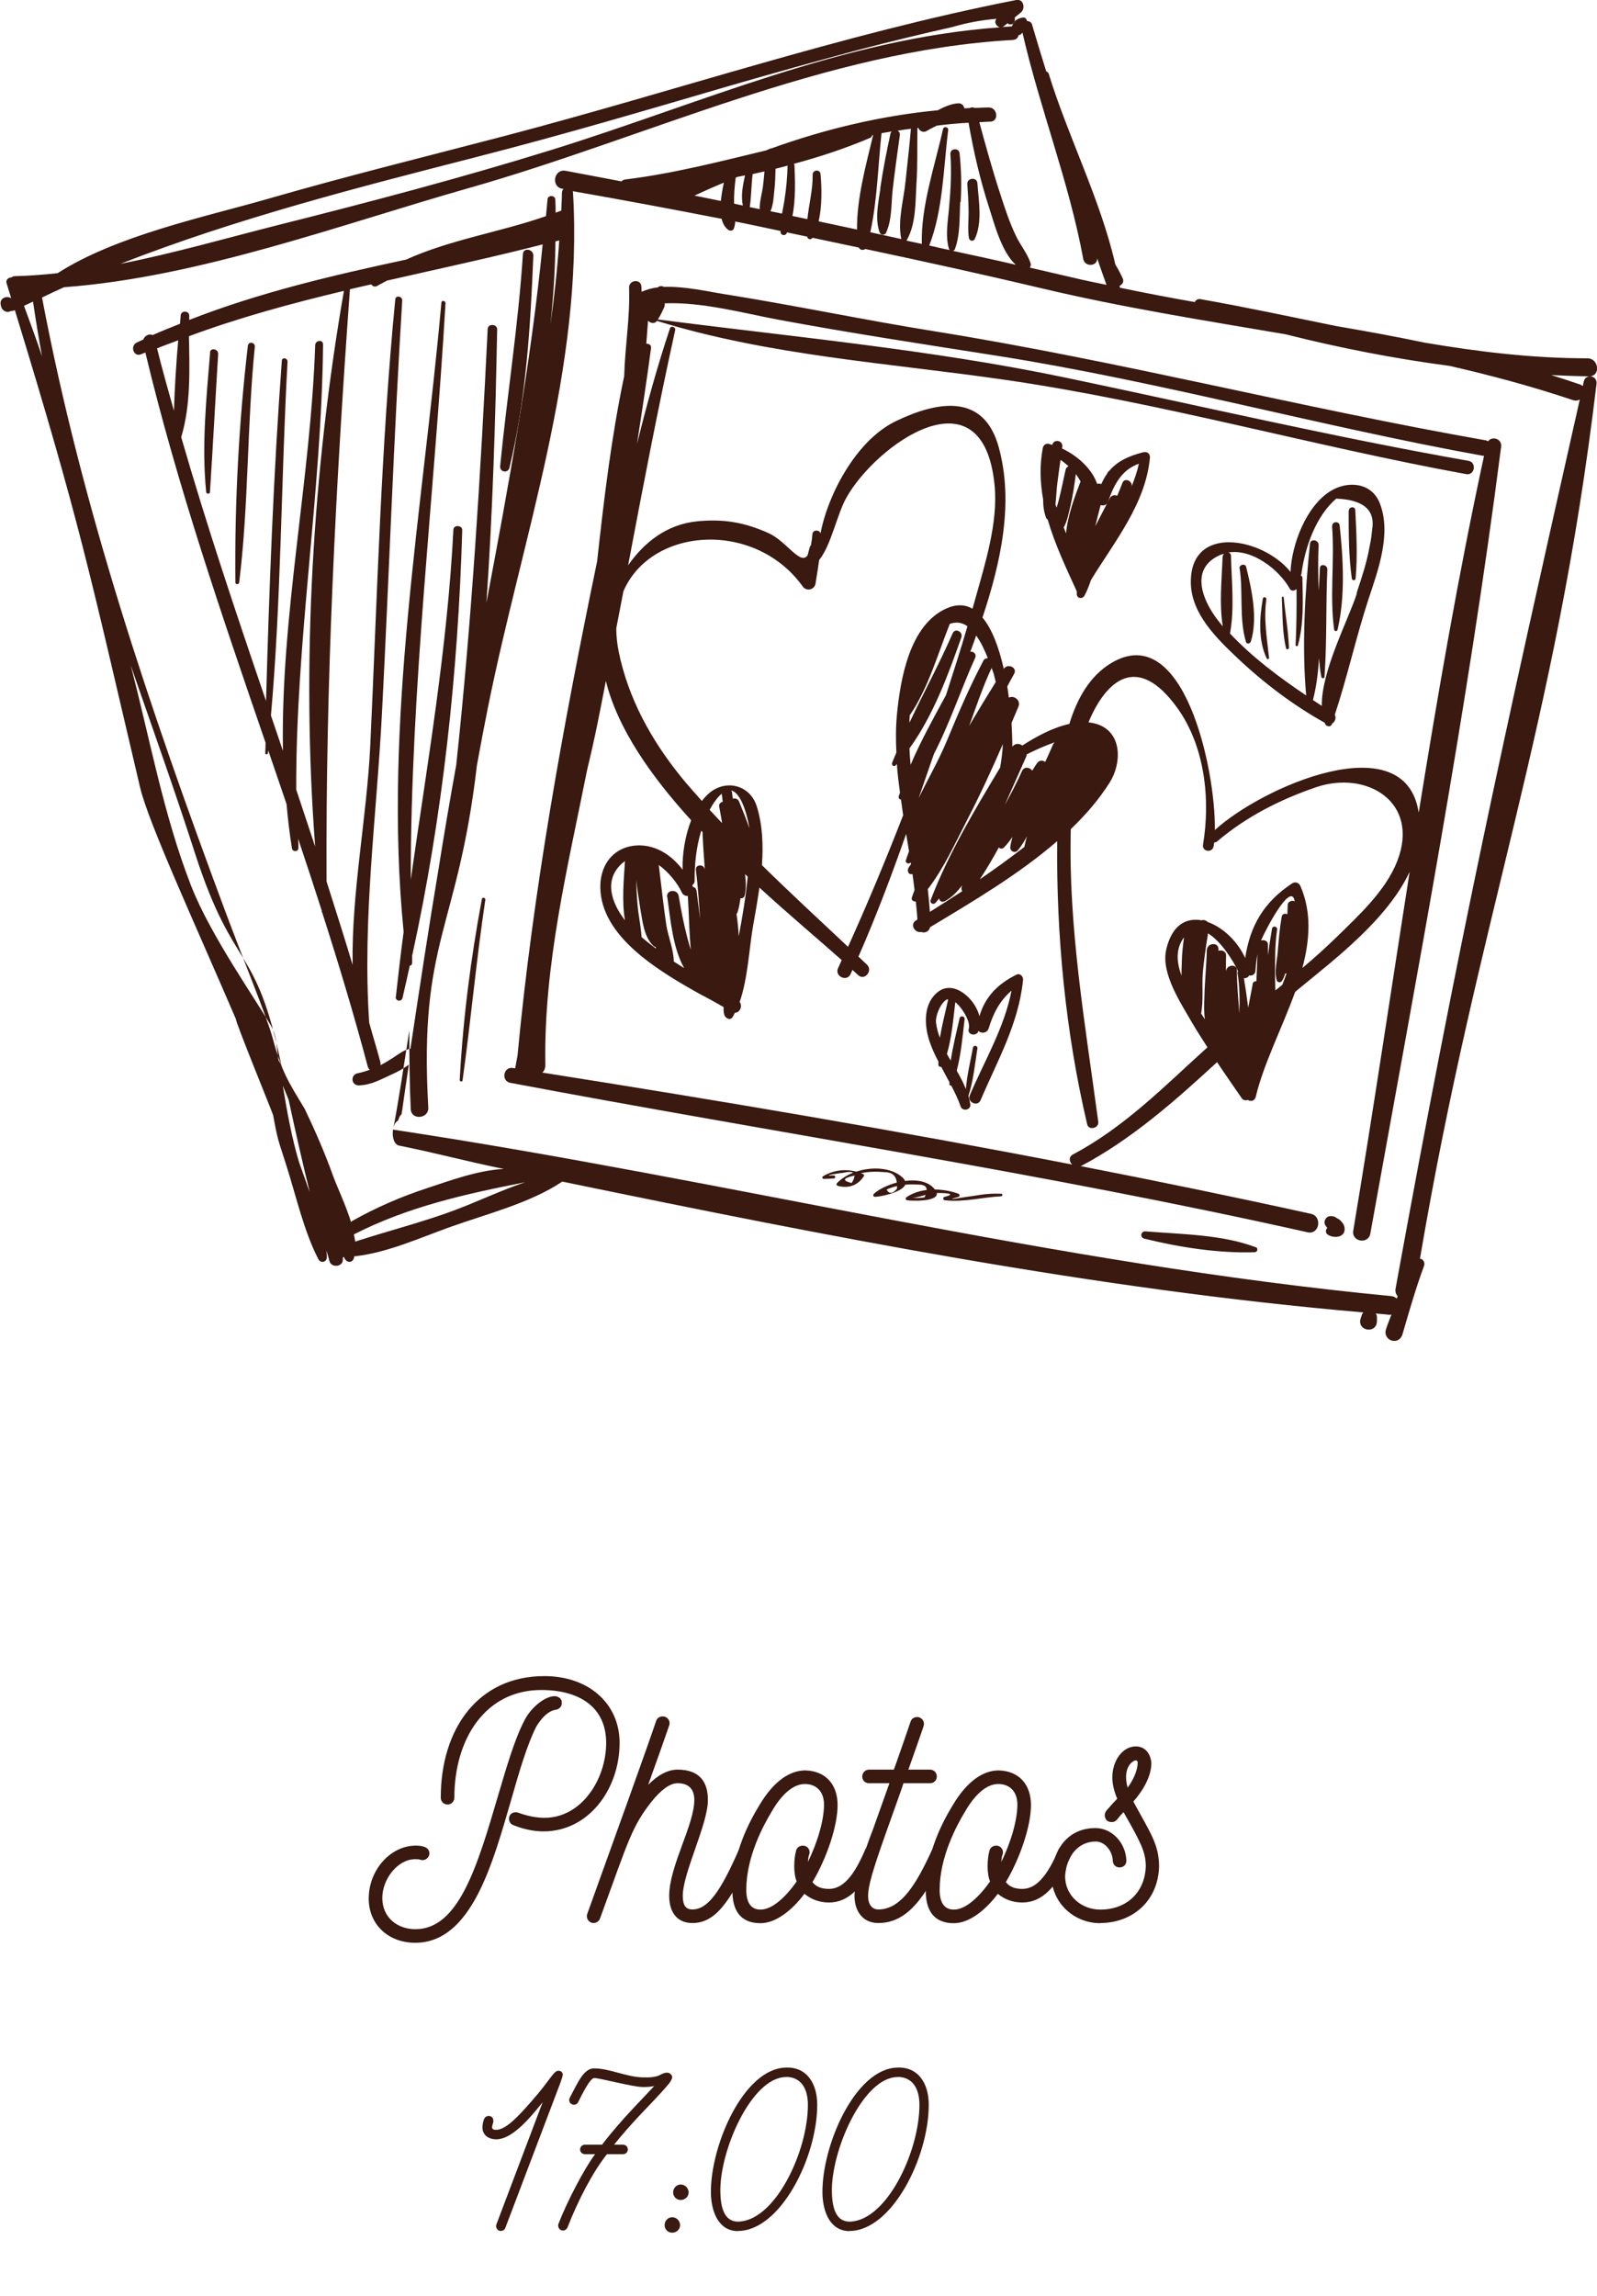 <?xml version="1.0" encoding="UTF-8"?>
<svg id="Layer_2" data-name="Layer 2" xmlns="http://www.w3.org/2000/svg" viewBox="0 0 101.09 145.33">
  <defs>
    <style>
      .cls-1 {
        fill-rule: evenodd;
      }

      .cls-1, .cls-2 {
        fill: #391910;
      }
    </style>
  </defs>
  <g id="Layer_1-2" data-name="Layer 1">
    <g>
      <g>
        <path class="cls-2" d="m32.37,113.88c-1.16,3.96-2.49,9.09-6.09,9.09-1.68,0-2.94-1.14-2.94-2.8,0-1.8,1.37-3.35,2.98-3.35.43,0,.86.1.86.49,0,.29-.29.49-.55.41-.1-.04-.22-.04-.35-.04-1.12,0-2.08,1.27-2.08,2.45,0,1.25.96,1.98,2.1,1.98,2.74,0,3.92-4,5.23-8.46.55-1.86,1.06-3.6,1.66-4.74.39-.8,1.29-1.55,1.92-1.55.2,0,.43.14.45.35.04.33-.18.47-.37.51-.53.06-1,.65-1.25,1.08-.55,1.08-1.06,2.78-1.57,4.58Zm2.04,2.04c-.63,0-1.27-.14-1.9-.39-.18-.06-.29-.22-.29-.41,0-.27.2-.41.41-.41.06,0,.1,0,.16.02.57.21,1.14.33,1.68.33,2.35,0,3.9-2.45,3.9-4.74s-1.72-3.35-4.11-3.35c-3.51,0-5.5,3.06-5.5,6.82,0,.22-.18.43-.43.43s-.43-.2-.43-.43c0-4.35,2.35-7.7,6.56-7.7,2.78,0,4.76,1.72,4.76,4.23,0,2.9-1.94,5.6-4.82,5.6Z"/>
        <path class="cls-2" d="m47.61,117.27s-.02.1-.04.16c-1.39,3.08-2.35,4.29-3.74,4.29-1,0-1.47-.72-1.47-1.72,0-1.88,1.59-4.49,1.59-6.07,0-.59-.27-1.06-1.06-1.06-.51,0-1.08.47-1.61,1.12-1.29,1.63-1.47,2.43-3.29,7.42-.08.25-.33.35-.55.29-.22-.08-.35-.33-.27-.55,1.94-5.39,3.7-10.26,4.37-12.24.06-.16.22-.27.41-.27.31,0,.51.31.41.57-.18.53-.63,1.82-1.33,3.76.59-.59,1.21-.96,1.86-.96,1.45,0,1.92.84,1.92,1.92,0,1.55-1.59,4.6-1.59,6.07,0,.59.18.86.61.86.98,0,1.78-1.14,2.94-3.78.08-.16.22-.26.39-.26.06,0,.12.02.18.04.16.08.27.22.27.41Z"/>
        <path class="cls-2" d="m52.47,120.42c-.57,0-1.1-.18-1.55-.55-.76,1.02-1.8,1.86-2.78,1.86-1.33,0-1.78-.88-1.78-2.06,0-2.37,1.06-4.35,1.74-5.46.86-1.43,1.86-2.15,2.88-2.15,1.35.04,2.04.96,2.04,2.19,0,1.29-.65,3.29-1.59,4.88.22.29.57.43,1.04.43.86,0,1.57-.78,2.29-2.47.06-.16.23-.26.39-.26.31,0,.53.31.41.59-.9,2.06-1.86,3-3.08,3Zm-1.25-3.04c-.06.16-.06.33-.08.47.63-1.27,1.02-2.68,1.02-3.62,0-.86-.51-1.31-1.21-1.31-.78,0-1.51.72-2.1,1.74-.53.88-1.61,2.86-1.61,4.96,0,.74.25,1.25.9,1.25.76,0,1.61-.82,2.29-1.78-.22-.53-.18-1.43-.04-1.94.04-.2.22-.33.43-.33.29,0,.49.26.41.55Z"/>
        <path class="cls-2" d="m59.85,117.25c0,.06-.02.12-.04.18-1.18,2.55-2.33,4.29-4.21,4.29-.98,0-1.51-.74-1.51-1.72,0-.76.51-2.53,1.17-4.21l1.04-2.92h-1.29c-.25,0-.43-.18-.43-.43,0-.22.18-.43.43-.43h1.57c.04-.08,1.04-2.96,1.06-3.04.06-.18.22-.29.41-.29.31,0,.51.31.41.57.06-.12-.82,2.37-.96,2.76h1.37c.25,0,.43.2.43.43,0,.25-.18.43-.43.43h-1.68c-.12.39-.47,1.33-1.14,3.23-.84,2.37-1.1,3.31-1.1,3.9,0,.55.25.86.65.86,1.47,0,2.45-1.7,3.41-3.8.08-.14.25-.25.41-.25.06,0,.12.02.18.04.14.08.25.22.25.39Z"/>
        <path class="cls-2" d="m64.71,120.42c-.57,0-1.1-.18-1.55-.55-.76,1.02-1.8,1.86-2.78,1.86-1.33,0-1.78-.88-1.78-2.06,0-2.37,1.06-4.35,1.74-5.46.86-1.43,1.86-2.15,2.88-2.15,1.35.04,2.04.96,2.04,2.19,0,1.29-.65,3.29-1.59,4.88.22.29.57.43,1.04.43.86,0,1.57-.78,2.29-2.47.06-.16.22-.26.39-.26.31,0,.53.31.41.59-.9,2.06-1.86,3-3.08,3Zm-1.25-3.04c-.06.16-.06.33-.08.47.63-1.27,1.02-2.68,1.02-3.62,0-.86-.51-1.31-1.21-1.31-.78,0-1.51.72-2.1,1.74-.53.88-1.61,2.86-1.61,4.96,0,.74.25,1.25.9,1.25.76,0,1.61-.82,2.29-1.78-.22-.53-.18-1.43-.04-1.94.04-.2.22-.33.43-.33.29,0,.49.26.41.55Z"/>
        <path class="cls-2" d="m69.65,121.73c-1.7,0-3.09-1.33-3.09-2.98.12-1.84,1.14-3.04,2.78-3.04,1.06,0,1.92.94,1.96,2.06,0,.25-.18.43-.43.43s-.43-.18-.43-.43c-.04-.69-.55-1.21-1.08-1.21-1.12,0-1.86.94-1.94,2.19,0,1.25,1.04,2.12,2.23,2.12,1.65,0,2.84-1.08,2.88-2.78-.02-.9-.33-1.49-1.41-3.39-.14.14-.29.31-.41.47-.08.1-.2.16-.33.16-.1,0-.22-.02-.31-.1-.1-.08-.14-.23-.14-.35,0-.08.04-.18.1-.27.25-.29.45-.51.69-.76-.18-.43-.31-.88-.31-1.35,0-1.06.65-1.96,1.49-1.96.59,0,.94.47.98,1.06,0,.82-.51,1.72-1.14,2.43,1.06,1.96,1.61,2.68,1.63,4.07-.04,2.21-1.67,3.62-3.74,3.62Zm2.37-10.11c0-.29-.22-.22-.43-.02-.25.25-.31.61-.31.9,0,.22.04.43.1.65.33-.45.63-1.08.63-1.53Z"/>
      </g>
      <g>
        <path class="cls-1" d="m84.86,77.26c-.07-.07-.17-.12-.26-.17-.07-.04-.23-.15-.15-.08-.12-.04-.21-.05-.34-.02-.2.06-.33.33-.24.52.04.08.09.15.15.21,0,.01-.02.02-.03.04-.09.1-.08.28.03.37.36.27,1.17.23,1.09-.41-.02-.19-.12-.33-.26-.46Z"/>
        <path class="cls-1" d="m63.38,75.56c-.46-.02-.88,0-1.34.07-.29.05-.58.09-.88.13-.15.02-1.57.28-.49,0,.09-.02.09-.17,0-.2-.45-.17-.97-.26-1.49-.27-.4-.52-1.14-.64-1.89-.54-.03-.07-.08-.15-.16-.22-.7-.64-1.92-.7-2.93-.37-.71-.19-1.48-.09-2.11.3-.08.05-.02.17.06.16.21,0,.42-.02.64-.03.12,0,.1-.19-.02-.19-.92.05.44-.16.62-.17.31-.07.51-.07.61,0-.41.16-.77.39-1.03.67-.05.06,0,.14.06.16.67.18,1.27-.02,1.65-.61.03-.05.02-.1-.03-.13-.05-.02-.1-.04-.15-.06.48-.11,1-.11,1.48-.07.48,0,.74.22.79.66-.59.16-1.13.42-1.45.71-.06.05-.06.18.04.19.3.02,1.74-.27,1.94-.76.27-.03.54-.03.8-.01.37-.01.56.1.56.34-.46.06-.91.2-1.28.46-.08.05-.05.18.04.19.25.05,1.99.11,1.88-.46.39,0,1.38.02.48.25-.11.03-.09.2.02.21,1.2.14,2.37-.19,3.57-.25.1,0,.11-.17,0-.17Zm-9.47-.68c-.6-.15-.56-.3.12-.46.02,0,.04-.01.06-.02,0,.12-.05.27-.18.48Zm2.2.42c.21-.1.44-.17.67-.23,0,.06,0,.11,0,.17-.28.33-.5.35-.66.05Zm2.41.49c-.27.04-.54.05-.82.02.25.02.57-.09.89-.18-.02.05-.04.11-.07.16Z"/>
        <path class="cls-1" d="m84.24,31.07c-1.56.95-2.48,3.4-2.55,5.13-1.74-2.17-6.38-3.07-6.31.71.04,1.96,1.65,3.51,2.98,4.77,1.63,1.54,3.53,2.98,5.5,4.07,0,.02.01.05.02.07.07.17.36.22.43.02,0,0,0-.02,0-.03.19-.11.3-.37.18-.56.79-2.38,1.35-4.93,2.14-7.34.61-1.84,1.46-4.14.71-6.06-.53-1.34-2.05-1.42-3.1-.78Zm-6.92,8.47c-1.09-1.26-2.19-3.53-.04-4.43.07-.03.13-.03.2-.05-.05.05-.08.11-.09.19-.05,1.42-.22,2.96.01,4.38-.03-.03-.06-.05-.08-.08Zm8.57-1.98c-.55,1.71-2.25,4.88-2.22,7.12-.19-.12-.37-.25-.56-.37.22-.86.33-1.75.38-2.65.04.4.07.79.15,1.18.02.11.19.13.2,0,.16-2.26.08-4.54.18-6.8.01-.3-.46-.39-.47-.08-.02.48-.05.96-.08,1.45-.03-.98-.05-1.95,0-2.89.02-.35-.51-.46-.55-.1-.32,3.11-.52,6.47-.24,9.6-1.72-1.16-3.39-2.4-4.82-3.92,0,0,0,0,0-.01.29-1.58.1-3.3.06-4.91,0-.13-.08-.19-.17-.21,1.52-.25,3.22,1.09,3.89,2.29.1.18.31.14.43.02.01,1.18,0,2.35-.06,3.54,0,.09.12.12.15.02.38-1.4.31-2.84.28-4.27,0-.08-.04-.12-.1-.14.01-.03.03-.06.04-.11.22-1.66.9-3.64,2.2-4.76,1.74.07,2.5.73,2.27,2-.03.35-.08.71-.16,1.05-.17,1-.51,1.99-.82,2.94Z"/>
        <path class="cls-1" d="m72.39,28.62c-1.02.26-1.68.6-2.18,1.19-.02.02-.05.02-.07.06-.03.04-.05.09-.07.13-.14.18-.25.41-.36.64-.08-.03-.18-.04-.26-.01-.34-.98-1.26-1.79-2.22-2.24,0-.04,0-.07.01-.11.06-.41-.54-.52-.63-.12-.08-.02-.16-.05-.23-.07-.18-.04-.34.1-.37.26-.21,1.11-.17,2.19.02,3.26,0,.41.05.81.19,1.17.02.05.06.08.1.11.45,1.56,1.17,3.07,1.84,4.54,0,.07,0,.14,0,.2.03.26.36.3.48.08.18-.31.3-.66.42-1,1.48-2.42,3.46-4.82,3.73-7.74.02-.25-.18-.41-.41-.34Zm-4.94,1.12c-.14.64-.27,1.28-.43,1.92-.04.16-.09.31-.14.47-.02-.07-.05-.13-.07-.2.05-.42.06-.86.11-1.27.06-.52.14-1.03.21-1.55.16.1.33.25.51.4-.09.04-.16.11-.19.23Zm.04,4.04c-.05-.13-.1-.26-.16-.39.23-.4.31-.89.42-1.33.16-.67.26-1.36.35-2.05.11.14.2.3.3.46-.37.97-.83,2.19-.92,3.31Zm4.12-2.91s0-.02.01-.03c.13-.38-.43-.65-.57-.27-.1.27-.22.54-.33.81-.16-.07-.37-.04-.48.17-.27.53-.59,1.13-.91,1.76.11-.45.22-.89.34-1.34.19.06.39,0,.47-.22.39-1.12.87-2.01,1.95-2.4-.11.52-.29,1.02-.49,1.52Z"/>
        <path class="cls-1" d="m64.37,61.68c-1.2.58-2.02,1.42-2.37,2.64-.29-1.14-1.63-2.3-2.61-1.55-.96.73-.89,2.11-.56,3.12.15.45.35.88.57,1.3,0,.07,0,.14,0,.21.01.1.1.14.18.13.17.33.35.65.52.97,0,.05,0,.09,0,.14,0,.06.06.08.11.07.23.43.44.87.6,1.33.12.33.66.22.61-.14-.03-.18-.07-.36-.12-.54.32-.96.41-2.01.57-3,.03-.18-.25-.23-.28-.05-.16.86-.38,1.74-.45,2.62-.16-.4-.36-.78-.58-1.16.28-1.06.37-2.18.5-3.26.02-.2-.27-.26-.32-.05-.2.87-.42,1.77-.56,2.67-.08-.14-.17-.28-.24-.42.31-1.05.4-2.19.53-3.28.09.08.18.17.24.23.27.32.74,1.02.61,1.47-.1.36.43.48.59.19.01-.02.02-.04.02-.07.18.19.57.15.66-.18.3-.99.72-1.74,1.44-2.37-.45,2.34-1.71,4.44-2.64,6.62-.19.44.49.76.68.32,1.08-2.54,2.4-4.81,2.69-7.61.02-.21-.18-.45-.41-.34Zm-4.87,4.02c-.12-.31-.21-.64-.25-.97-.05-.42.28-1.25.69-1.47.03-.01.06,0,.08,0-.18.8-.39,1.62-.53,2.45Z"/>
        <path class="cls-1" d="m94.18,27.92s-.08-.04-.14-.05c-11.66-2.05-23.14-5.01-34.82-6.89-4.45-.71-8.85-1.64-13.3-2.35-1.04-.16-2.55-.52-3.89-.47-.12-.07-.28-.07-.39.03-.37.04-.71.14-1.03.28,0-.11,0-.23-.01-.34-.04-.5-.79-.42-.78.08.07,1.86-.26,3.74-.31,5.6-.81,3.84-1.28,7.78-1.71,11.71-2.15,10.37-4.06,20.86-5.04,31.28-.05.27-.1.55-.15.82l-.14-.02c-.61-.1-.77.83-.16.94,16.83,3.18,33.75,5.71,50.46,9.46.75.17.95-1.01.21-1.17-4.85-1.07-9.71-2.07-14.59-3.02.02,0,.04,0,.05-.01,3.16-1.67,5.91-4.09,8.6-6.57.51.77,1.04,1.52,1.56,2.28.1.14.25.16.38.11.18.12.44.08.51-.2.49-2.07,1.66-4.34,2.49-6.63.09-.08.18-.16.27-.23,2.26-1.86,5.58-4.38,6.98-7.38-1.19,7.59-2.31,15.18-3.57,22.72-.12.7.95.88,1.08.19,2.97-16.51,6.15-33.17,8.28-49.81.07-.52-.59-.7-.83-.34Zm-15.88,33.51c0-.46-.68-.37-.7.07,0,.06,0,.13,0,.19,0-.41,0-.82.01-1.23,0-.25-.28-.35-.48-.28,0-.03,0-.07,0-.1,0-.48-.73-.4-.74.07-.02.97-.13,1.94-.15,2.91-.02.49-.04.98.03,1.46-.08-.12-.16-.24-.24-.37.16-.84.04-1.75.11-2.61.07-.77.18-1.52.3-2.28.02-.03.02-.07.01-.1,0-.03.01-.06.02-.08.81.49,1.58,1.7,1.9,2.39-.02.03-.04.07-.03.12.13.85.14,1.7.11,2.56-.06-.92-.16-1.85-.15-2.71Zm1,.84c-.09.46-.19.97-.29,1.51-.08-.64-.17-1.26-.27-1.86.13,0,.27-.05.33-.18.18.04.38-.05.4-.29.02-.36.07-.71.13-1.06-.02.57-.05,1.14-.07,1.72-.1-.01-.21.04-.24.17Zm1.86.07c-.14.12-.29.24-.43.35,0-.25-.02-.49-.02-.74,0-1.05-.02-2.08.13-3.11.03-.21-.28-.27-.32-.06-.1.56-.18,1.12-.26,1.68,0-.23,0-.45,0-.68,0-.23-.25-.31-.44-.25.41-.92,1.77-3.44,2.09-2.65.02.06.03.12.05.17-.17-.09-.46,0-.45.27,0,.18-.02.36-.02.55-.14-.07-.33-.04-.36.16-.13.74-.19,1.48-.25,2.23-.05.6-.23,1.21-.06,1.8.04.12.23.16.31.05.11-.15.17-.32.22-.49.03,0,.06,0,.09-.01-.09.25-.18.5-.27.73Zm7.28-7.82c-.73,1.87-2.46,3.45-3.86,4.82-.69.67-1.4,1.31-2.14,1.93.47-1.77.6-3.53-.13-5.2-.09-.2-.32-.28-.51-.16-1.81,1.19-2.68,2.71-2.98,4.73-.47-1.05-1.42-1.95-2.37-2.28-.1-.11-.26-.15-.4-.11-.97-.17-1.87.29-2.23,1.86-.34,1.51.93,3.38,1.63,4.61.31.53.65,1.05.98,1.57-2.72,2.46-5.23,5.04-8.51,6.78-.29.16-.24.46-.05.64-11.14-2.16-22.34-4.05-33.54-5.82.12-.11.19-.27.19-.48-.11-6.35,1.41-12.48,2.64-18.66.24-1,.47-2,.67-3,.18-.88.35-1.77.52-2.65.74,3.01,2.86,6.03,5.4,8.82-.39,1-.57,2.15-.54,3.13-.65-.86-1.57-1.51-2.68-1.54-1.54-.03-2.54,1.09-2.53,2.63.02,3.14,3.66,5.32,6.54,6.91,0,0,.01,0,.02,0,.44.24.86.47,1.24.69,0,.16,0,.32.04.47.05.22.37.42.53.17.05-.08.1-.18.15-.28.31.01.5-.42.3-.68.52-1.48.61-3.47.85-4.82.14-.77.28-1.59.4-2.42,1.9,1.74,3.76,3.3,5.21,4.59-.08.17-.15.34-.23.51-.24.51.55.89.79.38.04-.09.08-.18.12-.27.12.11.24.22.36.33.41.38.95-.28.56-.66-.18-.17-.36-.34-.54-.51,1.12-2.55,2.1-5.15,3.02-7.77.06.37.12.73.18,1.1-.07.2-.14.39-.2.58-.05.17.2.26.3.14,0,0,0-.01.01-.02,0,.04.01.07.02.11-.06.08-.11.16-.16.24-.1.15-.03.44.21.4.01,0,.03-.01.04-.01.05.34.09.68.13,1.02-.06.16-.12.31-.17.47-.05.17.1.26.25.25.04.38.08.76.1,1.14-.03.02-.06.04-.09.06-.41.25-.07.81.33.73.21.09.51-.02.56-.3,2.64-1.59,5.59-3.32,8.05-5.45-.06,5.98.53,12.11,1.9,17.93.1.4.75.24.7-.16-.83-6.22-1.9-12.29-1.74-18.53.94-.9,1.78-1.87,2.45-2.93.77-1.2.82-3.11-.68-3.68-.21-.08-.43-.12-.65-.15,1.1-2.63,3.07-4.44,5.61-.93,1.76,2.43,2.12,5.81,1.64,8.68-.07.43.57.54.67.11.01-.08.03-.17.04-.26.06,0,.12,0,.17-.05,1.85-1.57,3.95-2.64,6.24-3.43,3.23-1.12,6.64.92,5.17,4.68Zm-13.65,7.24c-.3-.82-.4-1.69.16-2.43-.07.5-.13.99-.14,1.5,0,.3-.03.62-.02.94Zm-22.94-26.31c.75-.91,1.13-2.88,1.71-3.92,1.84-3.34,8.69-8.31,9.4-.78.22,2.34-.6,4.91-1.22,7.14-.06.21-.12.43-.18.64-.47-.27-1.01-.3-1.65-.02-2.33,1.04-2.91,4.45-3.13,6.68-.08.82-.08,1.63-.04,2.45-.09.22-.19.43-.27.65-.05.15.12.27.23.15.02-.03.05-.06.07-.08.04.61.12,1.21.2,1.82-.03.07-.06.15-.08.22-.03.11.04.19.14.21.05.33.09.66.14.99-1.1,2.83-2.27,5.63-3.49,8.33-1.83-1.72-3.67-3.42-5.45-5.17.09-1.27.04-2.53-.32-3.7-.43-1.41-2-1.75-3.04-.84-.16.14-.31.3-.44.48-.44-.51-.9-1-1.33-1.54-1.89-2.34-3.34-4.97-3.94-7.93-.1-.51-.15-1-.15-1.46.15-.78.3-1.56.45-2.34,1.77-4.11,8.35-4.51,11.36-.3.22.31.73.21.8-.18.08-.51.17-1.01.23-1.5Zm11.37,18.18c.07.1.21.12.32.02.2-.2.38-.43.55-.68-.06.21-.11.42-.14.64-.03.26.29.43.47.22.23-.27.42-.58.59-.9-.07.22-.12.45-.17.68-.92.71-1.86,1.39-2.82,2.05.43-.65.83-1.33,1.21-2.03Zm.4-2.72c.45-1,.89-2.01,1.34-3.02.02-.05.03-.1.03-.14.49-.25,1.12-.54,1.78-.77-.05.04-.09.09-.12.16-.16.36-.32.73-.49,1.09-.15-.12-.36-.13-.51.07-.11.15-.21.32-.31.48-.15-.22-.51-.28-.65.03-.32.72-.69,1.42-1.07,2.11Zm-4.71,6.05c-.07.19.16.34.3.19.09-.09.16-.19.24-.29,0,.17.18.28.36.18.42-.22.78-.59,1.1-1.01-.01.03-.02.05-.03.08-.04.11-.02.21.03.3-.68.44-1.37.88-2.05,1.31-.03-.48-.08-.96-.13-1.44,1.01-1.31,1.73-2.91,2.48-4.36.82-1.58,1.56-3.19,2.27-4.82-.02.5-.09,1-.17,1.48-1.61,2.68-3.3,5.5-4.39,8.37Zm2.44-11.02c.47-1.29.9-2.57,1.42-3.66.04.12.09.24.13.36.05.17.08.35.13.53-.56.9-1.12,1.82-1.68,2.77Zm.89-4.1c-.88,1.65-1.6,3.36-2.32,5.09-.51,1.22-1.19,2.39-1.77,3.59.32-.93.64-1.85.96-2.78,1.02-1.98,1.76-4.21,2.62-6.11.1-.23-.11-.41-.31-.38.13-.34.25-.67.37-1.02.32.43.54.93.74,1.43-.12,0-.23.05-.3.18Zm-1.94-1.75c-.83,1.91-1.84,3.76-2.73,5.65,0-.16,0-.31.02-.47,1.15-1.67,1.79-3.92,2.53-5.78.36-.13.74-.12,1.12.15-.42,1.45-.89,2.9-1.36,4.36-.79,1.45-1.6,2.91-2.24,4.41-.03-.35-.06-.69-.07-1.04,1.5-2.08,2.45-4.65,3.28-7.02.13-.36-.39-.63-.55-.26Zm-13.13,15.25c.05.05.11.1.16.15-.12,1.26-.33,2.52-.57,3.77-.02-.47-.07-.94-.14-1.42.03-.03.06-.06.07-.11.09-.28.14-.57.18-.87.12.01.23-.04.27-.19.1-.42.08-.88.02-1.33Zm.26-2.93c-.2-.58-.43-1.14-.64-1.66-.07-.19-.25-.24-.4-.2-.02-.12-.04-.24-.05-.37,0-.06-.03-.11-.06-.15.76.18,1.11,2.07,1.15,2.36,0,0,0,0,0,.01Zm-5.19,4.37c.2,1.41.34,3.21,1.07,4.5-.22-.14-.44-.28-.66-.42,0-.73-.37-1.64-.47-2.29-.19-1.27-.32-2.55-.48-3.82.65.47,1.2,1.18,1.45,1.72.08.18.24.25.39.24.07,1.07.08,2.26.19,3.41-.08-.25-.16-.51-.22-.76-.23-.87-.4-1.76-.55-2.65-.08-.46-.8-.4-.73.07Zm-.72,3.26c-.31-.24-.62-.47-.91-.73-.04-.67-.19-1.33-.25-2-.05-.54-.07-1.08-.09-1.62.07.61.16,1.21.26,1.82.14.79.23,1.81.84,2.37.04.03.08.05.13.05,0,.04.01.07.02.11Zm2.56-3.68c-.02-.14-.11-.2-.21-.22-.02-.04-.04-.07-.05-.11.08-.06.15-.14.15-.28-.01-1.03.1-2.14.42-3.17.03.03.06.06.08.09.03.81.09,1.62.15,2.42,0-.02,0-.05-.01-.07-.06-.35-.61-.31-.56.05.13,1,.19,2.06.27,3.13-.08-.62-.15-1.23-.23-1.85Zm.84-5.1c.11-.2.23-.4.37-.59.14-.2.27-.33.4-.43,0,0,0,.02,0,.02.02.16.04.32.06.49-.15.03-.27.15-.22.34.07.34.12.67.18,1.01-.26-.28-.53-.55-.78-.83Zm-5.36,6.99c-.85-1.1-1.38-2.57-.15-3.63.05-.04.1-.08.15-.11-.07,1.14-.21,2.51,0,3.74Zm50.24-6.83c-.86-5.59-9.91-1.62-12.9,1.12.06-3.83-1.97-13.33-6.56-10.57-1.35.81-2.16,2.24-2.65,3.85-1.05.23-2.11.81-2.98,1.37-.17-.14-.47-.16-.63.08,0-.46-.02-.97-.05-1.51.14-.35.3-.69.44-1.04.16-.42-.31-.73-.61-.56-.03-.24-.06-.47-.1-.71.14-.26.28-.53.43-.79.24-.41-.41-.7-.65-.32-.3-1.32-.73-2.52-1.35-3.25,1.17-3.52,2-7.29,1.02-10.82-.96-3.43-3.91-2.86-6.51-1.61-2.6,1.26-4.35,4.84-4.76,7.1-.07-.24-.48-.24-.51.03-.03.3-.06.53-.1.73-.03.03-.06.06-.07.1l-.14.53c-.46.66-1.32-.88-2.46-1.4-1.53-.69-2.87-.92-4.55-.75-1.89.19-3.33,1.32-4.35,2.78.94-4.97,1.89-9.94,2.98-14.89.04-.19-.27-.3-.33-.11-.8,2.4-1.48,4.86-2.09,7.33.31-2.02.62-4.04.89-6.07.03-.21-.15-.3-.3-.28.03-.49.08-.98.11-1.46.15.16.42.22.56.01,7.16,2.21,14.64,2.66,22.03,3.73,9.81,1.42,19.45,4.19,29.2,5.97.54.1.68-.74.15-.84-8.57-1.51-17.05-3.5-25.57-5.28-8.43-1.76-17.23-2.57-25.75-3.67.18-.28.24-.41.41-.79.03-.08.04-.16.02-.23,2.36-.1,4.98.62,7.17,1.03,4.62.86,9.24,1.56,13.88,2.29,10.32,1.63,20.46,4.47,30.75,6.33.03,0,.05,0,.07,0-1.61,7.45-2.91,14.99-4.13,22.55Z"/>
        <path class="cls-1" d="m78.47,35.98c.23,1.5-.04,3.2.4,4.65.05.17.27.11.31-.03.45-1.45.06-3.28-.3-4.72-.06-.24-.45-.14-.42.1Z"/>
        <path class="cls-1" d="m79.94,37.89c-.22,1.21-.3,2.65.24,3.78.03.08.16.06.15-.03-.13-1.26-.35-2.44-.17-3.71.02-.14-.2-.18-.22-.04Z"/>
        <path class="cls-1" d="m81.14,37.83c.05,1.06.02,2.17.27,3.21.03.1.18.06.18-.04-.04-1.06-.23-2.12-.33-3.18,0-.08-.12-.07-.12.01Z"/>
        <path class="cls-1" d="m84.32,33.31c.17,2.18-.16,4.37.13,6.54.02.12.19.13.22,0,.49-2.13.36-4.43.13-6.59-.03-.3-.5-.26-.47.05Z"/>
        <path class="cls-1" d="m85.37,32.34c0,1.43,0,2.86.2,4.28.02.13.22.15.24,0,.13-1.45.05-2.88-.02-4.33-.01-.27-.41-.22-.41.04Z"/>
        <path class="cls-1" d="m13.3,22.32c-.24,2.93-.54,5.88-.25,8.82.01.13.23.15.24.01.19-2.92.34-5.83.52-8.74.02-.33-.49-.43-.52-.09Z"/>
        <path class="cls-1" d="m15.69,21.88c-.58,4.96-.84,10-.79,14.99,0,.14.22.14.24,0,.61-4.95.49-9.96.99-14.92.03-.28-.4-.36-.43-.08Z"/>
        <path class="cls-1" d="m25.05,63.09c-.03.28.36.35.43.07.16-.68.31-1.36.46-2.04.08,0,.15-.07.15-.18,0-.15,0-.3,0-.45,1.93-8.8,2.91-17.97,3.17-26.94,0-.32-.55-.34-.56-.02-.38,7.48-1.65,14.79-2.7,22.15,0-12.22,1.49-24.25,2.2-36.48.01-.17-.25-.22-.26-.04-1.17,13.11-3.7,26.61-2.39,39.82-.18,1.36-.34,2.73-.49,4.1Z"/>
        <path class="cls-1" d="m32.25,29.6c1.05-4.36,1.33-8.94,1.51-13.41.02-.42-.63-.55-.66-.11-.29,4.5-1,8.93-1.44,13.42-.04.39.5.48.59.1Z"/>
        <path class="cls-1" d="m61.33,15.06c.03.19.28.25.37.07.5-1.04.25-2.42.17-3.53-.03-.42-.67-.35-.64.06.04.53.07,1.06.08,1.59.02.6-.07,1.21.02,1.81Z"/>
        <path class="cls-1" d="m89.88,79.69c3.69-21.75,8.57-33.5,11.18-55.4.06-.53-.69-.66-.81-.14-.02.09-.04.19-.06.29-.04-.04-.09-.07-.16-.1-.61-.21-1.23-.41-1.84-.6.81.04,1.61.07,2.41.08.73,0,.62-1.13-.11-1.14-3.52,0-6.93-.42-10.3-.99-1.86-.39-3.73-.73-5.6-1.05-2.86-.58-5.72-1.2-8.63-1.71-.15-.02-.27.07-.33.19-1.59-.28-3.17-.58-4.74-.91,0-.04-.02-.08-.02-.12.16-.07.29-.25.21-.44-.13-.3-.3-.61-.48-.91-.93-4.09-3.01-8.13-4.22-12.08-.03-.08-.09-.12-.15-.13-.31-.99-.61-1.98-.9-2.97-.04-.16-.18-.22-.32-.23-.02-.13-.14-.25-.27-.22-.36.06-.59.23-.68.56-.01,0-.02,0-.03,0-.23.01-.46.04-.69.05.06,0,.13,0,.19-.05.08-.07.17-.14.25-.2.04.02.06.06.11.07.28.05.4-.22.34-.43.13-.11.26-.21.39-.32.31-.25.17-.88-.29-.79-10.99,2.15-21.58,5.77-32.4,8.61-5.01,1.31-10.04,2.55-15.02,3.99-3.85,1.11-9.55,2.3-13.26,4.69-.91.1-1.81.17-2.71.19-.09,0-.16.04-.22.08-.18,0-.38.15-.3.38.1.31.19.63.29.94-.27-.18-.73-.03-.67.38l.02.1c.04.28.37.49.63.32.06.01.13,0,.2-.03.02,0,.03-.01.05-.02,4.14,13.51,4.7,16.48,7.93,30.22.52,2.21,3.41,8.48,6.07,14.67-.08.06,2.33,5.95,2.35,6.07.31,1.7.32,1.54.84,3.19.61,1.92,1.1,4.13,2.02,5.92.15.28.54.2.54-.13,0-.14-.01-.28-.02-.42.07.23.12.46.19.69.12.41.81.36.84-.08,0-.06,0-.12.01-.19.02,0,.04,0,.06,0,.04.06.06.14.12.19.14.16.36.15.48-.04.03-.06.04-.13.06-.2,2.04-.21,4.15-1.17,6.02-1.84,2.31-.83,5.1-1.52,7.14-2.89,16.77,3.46,33.72,6.82,50.71,8.28-.04.04-.07.08-.09.14-.02.07-.05.14-.07.21-.3.83,1.02,1.06,1.02.18,0-.08,0-.15,0-.23,0-.09-.03-.17-.08-.23.29.02.57.05.86.08.05,0,.1,0,.14-.02-.11.3-.24.6-.34.91-.25.76.82,1.1,1.04.33.42-1.44.84-2.91,1.36-4.31.08-.22-.05-.41-.22-.46ZM30.34,9.89c5.32-1.36,10.58-2.92,15.85-4.46,2.69-.78,5.39-1.53,8.1-2.26,1.99-.52,3.99-1.01,6-1.46.91-.27,1.84-.44,2.79-.52-.18.2-.01.49.21.54-9.91.71-19.05,4.87-28.45,7.78-5.65,1.75-11.41,3.27-17.14,4.71-3.3.83-6.68,1.81-10.08,2.48,7.36-2.88,15.04-4.84,22.73-6.81ZM1.53,19.35c.19-.09.38-.17.56-.26.17,1.16.36,2.31.57,3.46-.36-1.07-.75-2.13-1.14-3.19Zm16.1,47.75c-.13-.71-.09-1.47-.42-2.07-.94-1.67-3.87-5.77-5.12-8.98-1.75-4.5-2.6-9.29-3.82-13.95,1.38,3.98,2.8,7.95,4.08,11.93,2.47,7.64,3.84,5.55,5.46,13.4-.06-.11-.12-.21-.18-.32Zm1.77,7.77s-.01-.03-.02-.04c-.15-.42-.3-.85-.45-1.27-.47-1.56-.76-3.22-1.03-4.84.13.29.25.59.37.89.42,1.96.86,3.91,1.34,5.85-.08-.19-.14-.39-.22-.59Zm2.82,2.48c-.35-1.12-.91-2.29-1.14-2.93-.52-1.45-1.13-2.85-1.79-4.23-1.05-1.74-1.45-2.32-2.03-4.48-.38-1.39-1.76-4.7-3.05-8.16-4.72-12.69-9.02-25.35-11.55-38.72.46-.22.93-.44,1.39-.65,8.55-.63,17.55-3.98,25.57-6.26,11.33-3.21,22.62-8.73,34.49-9.39.21-.01.33-.14.37-.3.1-.02.18-.08.24-.17,1.11,4.83,2.95,9.45,3.85,14.33.1.54.92.47.88-.04.19.56.39,1.12.59,1.68-.67-.14-1.34-.27-2-.43-.95-.22-1.9-.44-2.85-.66.05-.08.08-.16.05-.27-.2-.62-.65-1.15-.93-1.74-.4-.83-.69-1.71-.97-2.58-.5-1.52-.93-3.07-1.35-4.62.23,0,.45-.03.68-.03.58,0,.49-.9-.09-.9-.3,0-.6.03-.9.03-.09-.06-.21-.04-.3.01-.11,0-.22.01-.33.02-.04-.18-.19-.34-.39-.32-.42.02-.87.21-1.3.44-3.51.33-7.12,1.18-10.52,2.41-.06,0-.12.03-.18.06-.06.02-.11.05-.17.07-2.95.71-5.89,1.47-8.91,1.84-.11.01-.18.06-.24.12-1.18-.22-2.35-.45-3.54-.67-.74-.13-.94,1.01-.2,1.14.02,0,.05,0,.07.01-.06.06-.1.15-.1.25,0,.37-.03.75-.04,1.12-.12.05-.24.09-.36.13,0-.28,0-.55-.02-.83-.01-.28-.47-.3-.49-.02-.03.36-.07.72-.1,1.07-2.92,1.02-6.05,1.48-8.85,2.75-4.66,1-9.32,2.09-13.73,3.82,0-.09,0-.18,0-.28,0-.31-.51-.33-.54-.02-.02.18-.03.36-.04.54-.58.24-1.17.46-1.74.72-.2-.11-.5.03-.59.28-.14.07-.28.13-.41.19-.45.22-.2.95.28.74.09-.04.18-.07.26-.11,2.01,8.39,4.81,16.54,7.61,24.7,0,.22-.01.44-.02.66,0,.1.16.1.17,0,0-.06.01-.12.02-.17.39,1.13.77,2.26,1.16,3.4.08.93.19,1.86.34,2.79.04.26.43.23.41-.04-.01-.19,0-.38-.02-.57.51,1.52,1.01,3.04,1.5,4.57,0,.02,0,.04,0,.06,0,.03.02.04.03.06,1.03,3.22,2.01,6.46,2.88,9.74.02.09.07.15.13.2-.25.09-.5.17-.76.22-.49.09-.43.79.08.77.79-.03,1.35-.37,2.17-.74.25-.11.65-.33.98-.57-.7,4.66-.29,2.45-.69,3.55-.42.17-.48,1.45.07,1.57,2.7.55,3.92.92,6.63,1.48-1.64.08-3.41.74-4.81,1.2-1.66.54-3.28,1.24-4.8,2.1ZM60.81,12.78c.06-1.03.04-2.06-.07-3.08-.04-.37-.61-.32-.58.06.08,1.12.02,2.21-.08,3.33-.07.89-.26,1.81-.01,2.67.01.03.03.05.05.07-.44-.09-.87-.19-1.3-.29.88-2.25.9-4.94,1.2-7.3.03-.21-.28-.27-.33-.06-.51,2.31-1.4,4.85-1.34,7.26-.32-.07-.64-.14-.97-.21.61-1.04.56-2.42.63-3.6.08-1.17.04-2.33.06-3.5,0-.01-.01-.02-.01-.03.02,0,.05,0,.07,0,.08.19.31.33.55.18.2-.13.42-.22.62-.33.67-.08,1.34-.15,2.01-.18.32,1.82.72,3.59,1.3,5.37.31.95.78,2.81,1.69,3.62-1.32-.31-2.65-.59-3.98-.88.05-.02.1-.04.12-.1.35-.93.29-2.01.34-2.99Zm-5.08-.85c-.13.89-.36,1.92-.05,2.78.06.18.33.2.41.02.37-.81.32-1.79.41-2.67.13-1.17.3-2.34.46-3.51.02-.14-.05-.22-.14-.28.28-.05.56-.08.84-.12-.09,1.12-.23,2.23-.34,3.34-.12,1.18-.51,2.47-.27,3.64-.65-.14-1.3-.29-1.96-.43.44-2.01.49-4.22.71-6.27.21-.04.43-.07.65-.11-.03.04-.07.06-.08.12-.25,1.16-.48,2.31-.65,3.48Zm-4.63,1.94c-.31-.07-.63-.13-.94-.2.21-1.04.17-2.23.13-3.2,0-.05-.03-.07-.04-.1,1.67-.45,3.3-.99,4.82-1.64.08-.03.12-.1.14-.17.02,0,.04-.01.06-.01-.46,1.91-1.04,4.01-1.02,5.98-.81-.17-1.62-.35-2.43-.52.22-.97.2-2.08.12-2.99-.03-.33-.51-.28-.5.05.02.92-.24,1.86-.33,2.79Zm-2.08-1.86c.05-.44.06-.88.07-1.33.26-.06.52-.13.77-.2,0,.01-.01.02-.01.03-.01.74-.09,1.47-.2,2.2-.04.27-.1.54-.15.81-.24-.05-.49-.1-.73-.15.19-.42.2-.92.25-1.37Zm-.92,1.23c-.21-.04-.42-.09-.64-.13.1-.69.1-1.41.18-2.09.25-.05.5-.12.75-.17-.03.35-.06.7-.11,1.05-.07.44-.21.91-.19,1.36Zm-1.08-.23c-.18-.04-.37-.08-.55-.12-.02-.55.03-1.1.1-1.65.04-.02.09-.03.14-.05.15-.03.3-.06.45-.09-.14.62-.27,1.29-.14,1.9Zm-1.39-.29c-.56-.11-1.11-.23-1.67-.34.61-.28,1.23-.56,1.86-.82-.08.37-.15.77-.19,1.16Zm-10.23,2.5c-.12,1.79-.31,3.57-.56,5.33.19-1.75.3-3.51.32-5.27.08-.02.16-.04.24-.06Zm-11.96,31.93c-.22,4.6-1.19,9.29-1.12,13.92-.53-1.76-1.09-3.52-1.65-5.28-.06-12.57.57-24.92,1.48-37.48.45-.11.9-.21,1.35-.31.08.12.23.19.39.09.2-.12.41-.22.61-.33,3.28-.75,6.58-1.45,9.85-2.29-.75,7.57-2.13,15.12-3.56,22.68.4-5.77.57-11.57.68-17.31,0-.34-.59-.37-.6-.02-.45,9.25-1.01,18.43-1.99,27.6-.4,2.21-.78,4.43-1.13,6.64-.63,3.76-1.2,7.54-1.77,11.32-.34.03-.83.39-.96.48-.3.2-.61.39-.93.56,0-.06,0-.11-.01-.18-.22-.84-.48-1.67-.71-2.51-.44-6.6.47-13.02.81-19.62.45-8.69.74-17.4,1.28-26.08.02-.28-.41-.37-.44-.08-.91,9.38-1.14,18.79-1.58,28.2Zm-5.54.35c-.25-.74-.5-1.47-.75-2.21.66-7.44.64-14.95,1.05-22.4.01-.23-.35-.3-.36-.06-.53,7.16-.8,14.36-1,21.54-1.89-5.54-3.75-11.08-5.37-16.7.61-2.02.53-4.25.49-6.39,3.21-1.19,6.5-2.08,9.81-2.87-1.97,11.33-2.71,23.57-1.82,35.18-.4-1.2-.8-2.41-1.2-3.61-.03-9.45,1.6-18.71,1.7-28.18,0-.33-.49-.27-.5.05-.28,8.45-2.19,17.13-2.04,25.66Zm-6.89-21.5c-.37-1.31-.74-2.62-1.07-3.95.44-.18.89-.34,1.34-.51-.13,1.48-.22,2.97-.27,4.46Zm17.83,50.58c-2.09.78-4.25,1.32-6.36,2.01-.01-.15-.05-.3-.08-.46,3.44-1.75,7.02-2.55,10.85-3.3-1.51.5-3,1.22-4.42,1.75Zm59.57,5.61c-.08-.07-.18-.13-.32-.15-21.35-2.04-42.06-7.35-63.21-10.54.38-1.94.7-4.18,1.03-6.28,0,1.66.01,3.32.09,4.99.04.71,1.15.61,1.11-.11-.6-10.66,1.85-11.13,3.08-21.67.22-1.21.45-2.42.69-3.62,2.17-10.81,6.06-21.47,5.39-32.64,0-.03-.01-.05-.02-.07,3.15.55,6.29,1.14,9.43,1.75.07.29.2.54.42.7.11.08.29.07.35-.08.06-.15.08-.3.09-.45.96.19,1.91.4,2.87.6,0,.03,0,.05,0,.08.02.2.3.25.38.07.01-.02.02-.04.03-.06.43.09.85.18,1.28.27,0,0,0,0,0,.01.03.17.24.21.33.06.98.2,1.95.42,2.93.62.09.16.27.19.41.09,3.73.79,7.46,1.61,11.17,2.49,5.09,1.21,10.27,2.03,15.44,2.91,3.4.86,6.89,1.54,10.38,2,2.62.6,5.23,1.3,7.79,2.16.17.06.32.04.45-.03-4.92,21.82-7.66,34.27-11.66,56.27-.04.21.03.37.13.48-.02.05-.03.1-.05.15Z"/>
        <path class="cls-1" d="m30.5,56.92c-.71,3.81-1.19,7.56-1.4,11.43,0,.11.17.15.18.03.53-3.8.87-7.63,1.44-11.42.02-.15-.2-.19-.22-.04Z"/>
        <path class="cls-1" d="m79.45,79.25c.15,0,.2-.25.05-.3-2.16-.82-4.71-.82-6.99-1.01-.3-.02-.37.38-.08.46,2.22.55,4.73.94,7.01.86Z"/>
      </g>
      <g>
        <path class="cls-2" d="m35.48,131.81l-3.49,9.2c-.04.13-.17.2-.3.2-.2,0-.34-.23-.27-.41l2.93-7.74c-.94,1.18-1.97,2.33-2.92,2.35-.58,0-.89-.33-.89-.74,0-.17.03-.35.1-.54.06-.13.17-.2.3-.2.04,0,.08.01.13.03.1.04.16.16.16.27,0,.04,0,.07-.01.11-.04.11-.07.23-.07.3,0,.14.1.17.28.17.62-.03,1.38-.86,2.18-1.77,1.2-1.35,1.43-1.97,1.73-1.97.17,0,.28.1.28.24,0,.1-.06.27-.14.5Z"/>
        <path class="cls-2" d="m42.47,131.71c-.21.33-1.06,1.22-1.94,2.14-.6.64-1.15,1.26-1.66,1.9h.57c.17,0,.3.13.3.3s-.13.3-.3.3h-1.02c-.94,1.19-1.84,2.96-2.5,4.64-.07.16-.24.23-.4.17-.14-.06-.23-.24-.17-.4.57-1.46,1.63-3.49,2.32-4.41h-.65c-.16,0-.3-.13-.3-.3s.14-.3.3-.3h1.09c.6-.79,1.25-1.53,1.98-2.31.33-.35.68-.72,1.32-1.4-.24.04-.37.06-.72.06-.62,0-2.72-.57-3.08-.57-.26,0-.78,1.06-1.01,1.52-.07.16-.26.21-.4.14-.16-.07-.21-.25-.14-.4.52-.98.89-1.87,1.54-1.87.98,0,2.03.54,3.08.57.43.01.84,0,1.15-.18.2-.11.43-.17.58-.06.17.13.18.27.04.47Z"/>
        <path class="cls-2" d="m43.05,140.84c0,.27-.23.48-.5.48s-.48-.21-.48-.48.21-.5.48-.5.5.23.5.5Zm.54-2.07c0,.27-.23.48-.5.48s-.48-.21-.48-.48.21-.5.48-.5.5.23.5.5Z"/>
        <path class="cls-2" d="m46.72,141.22c-1.16,0-1.69-1.09-1.72-2.4-.04-3.02,2.07-7.87,4.72-7.95,1.3-.07,2.01.95,2.01,2.35,0,3.34-2.34,7.99-5.02,7.99Zm3.03-9.75c-2.18,0-4.24,4.71-4.15,7.34.03,1.05.31,1.81,1.12,1.81,2.35-.04,4.42-4.45,4.42-7.39,0-1.08-.47-1.77-1.39-1.77Z"/>
        <path class="cls-2" d="m53.78,141.22c-1.16,0-1.69-1.09-1.72-2.4-.04-3.02,2.07-7.87,4.72-7.95,1.3-.07,2.01.95,2.01,2.35,0,3.34-2.34,7.99-5.02,7.99Zm3.03-9.75c-2.18,0-4.24,4.71-4.15,7.34.03,1.05.31,1.81,1.12,1.81,2.35-.04,4.42-4.45,4.42-7.39,0-1.08-.47-1.77-1.39-1.77Z"/>
      </g>
    </g>
  </g>
</svg>